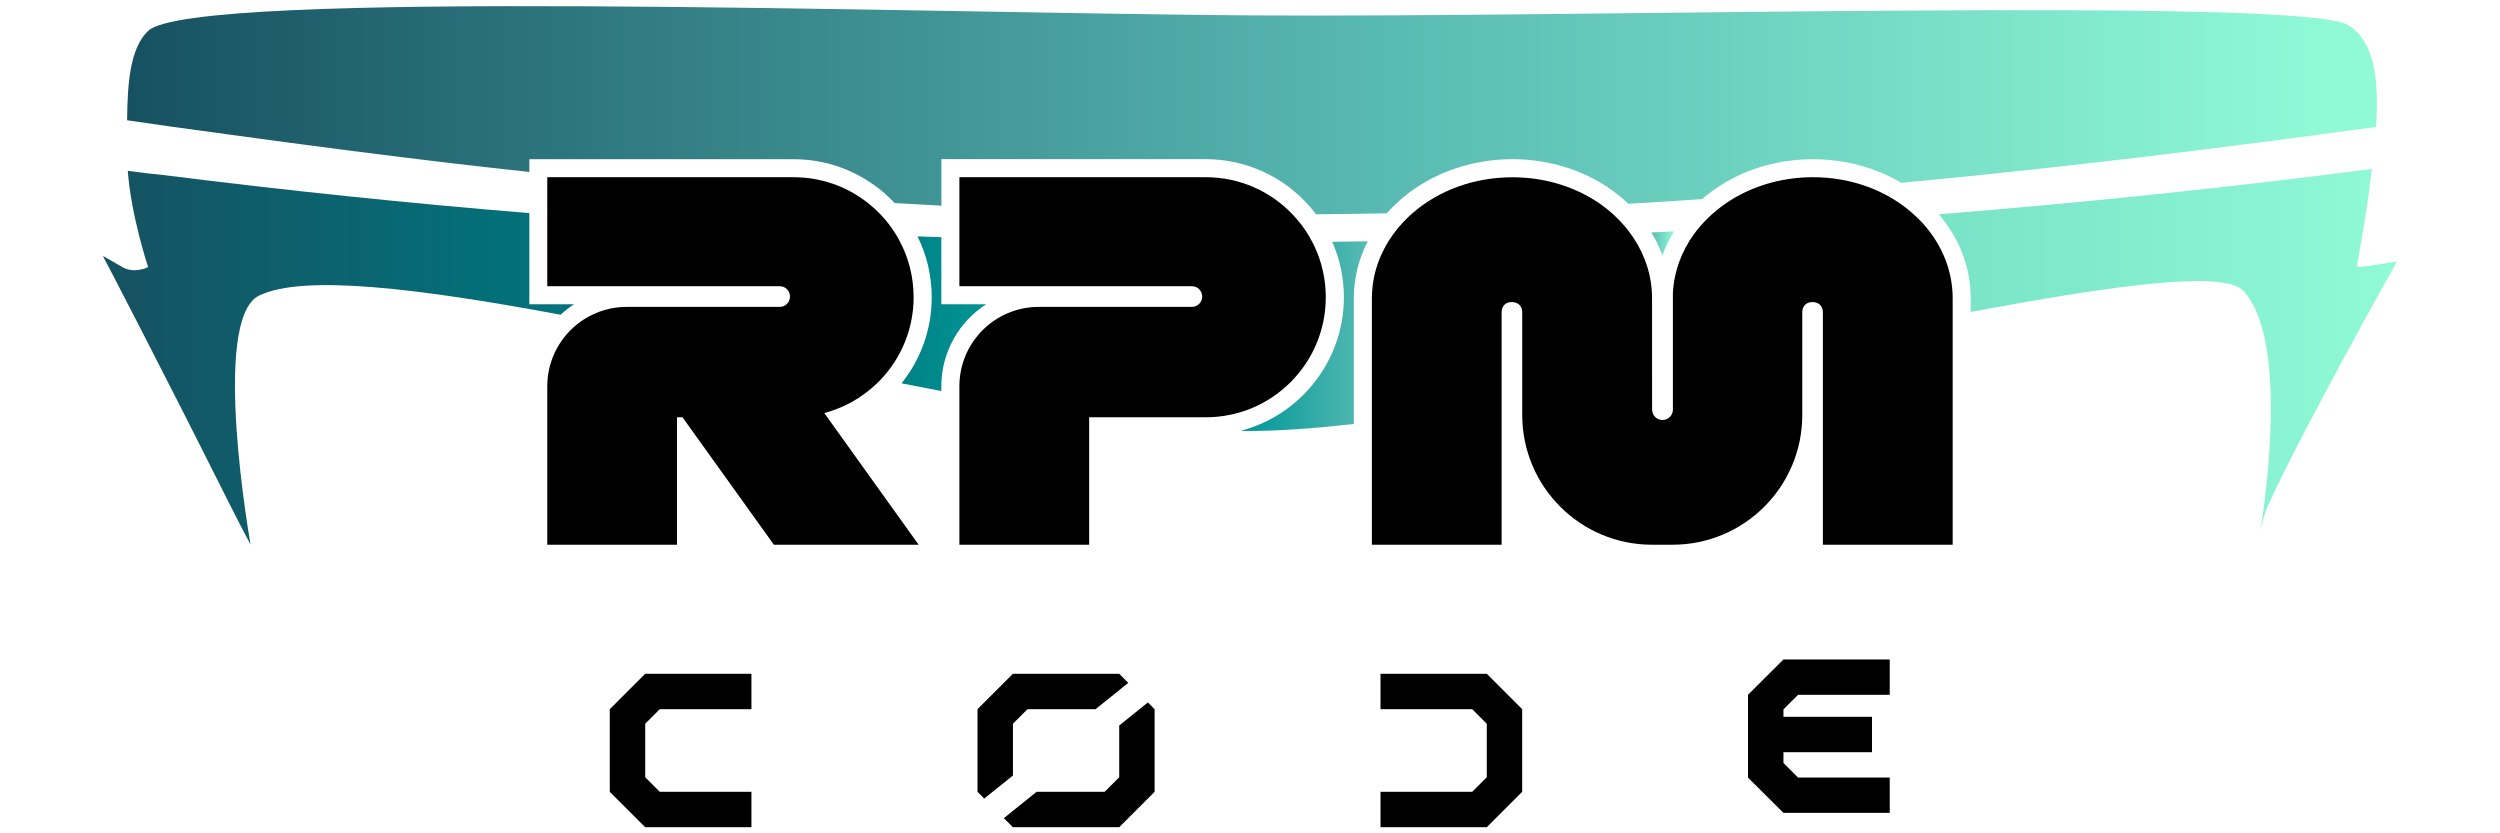 <?xml version="1.0" encoding="UTF-8"?>
<svg id="DEFINITIVO" xmlns="http://www.w3.org/2000/svg" xmlns:xlink="http://www.w3.org/1999/xlink" viewBox="0 0 450 150">
  <defs>
    <style>
      .cls-1 {
        fill: url(#Degradado_sin_nombre_76);
      }

      .cls-1, .cls-2, .cls-3, .cls-4, .cls-5, .cls-6, .cls-7 {
        stroke-width: 0px;
      }

      .cls-2 {
        fill: url(#Degradado_sin_nombre_47);
      }

      .cls-3 {
        fill: url(#Degradado_sin_nombre_81);
      }

      .cls-5 {
        fill: url(#Degradado_sin_nombre_194);
      }

      .cls-6 {
        fill: url(#Degradado_sin_nombre_197);
      }

      .cls-7 {
        fill: url(#Degradado_sin_nombre_155);
      }
    </style>
    <linearGradient id="Degradado_sin_nombre_47" data-name="Degradado sin nombre 47" x1="22.86" y1="19.84" x2="427.82" y2="19.84" gradientUnits="userSpaceOnUse">
      <stop offset="0" stop-color="#165161"/>
      <stop offset=".56" stop-color="#59bab3"/>
      <stop offset=".98" stop-color="#90fad6"/>
    </linearGradient>
    <linearGradient id="Degradado_sin_nombre_76" data-name="Degradado sin nombre 76" x1="18.52" y1="64.4" x2="103.32" y2="64.4" gradientUnits="userSpaceOnUse">
      <stop offset="0" stop-color="#165161"/>
      <stop offset="1" stop-color="#00757d"/>
    </linearGradient>
    <linearGradient id="Degradado_sin_nombre_81" data-name="Degradado sin nombre 81" x1="162.27" y1="56.47" x2="177.51" y2="56.47" gradientUnits="userSpaceOnUse">
      <stop offset="0" stop-color="#008186"/>
      <stop offset=".98" stop-color="#009595"/>
    </linearGradient>
    <linearGradient id="Degradado_sin_nombre_155" data-name="Degradado sin nombre 155" x1="223.28" y1="60.5" x2="246.19" y2="60.5" gradientUnits="userSpaceOnUse">
      <stop offset=".05" stop-color="#009898"/>
      <stop offset="1" stop-color="#59bab3"/>
    </linearGradient>
    <linearGradient id="Degradado_sin_nombre_197" data-name="Degradado sin nombre 197" x1="297.24" y1="43.8" x2="301.33" y2="43.8" gradientUnits="userSpaceOnUse">
      <stop offset="0" stop-color="#59bab3"/>
      <stop offset=".98" stop-color="#90fad6"/>
    </linearGradient>
    <linearGradient id="Degradado_sin_nombre_194" data-name="Degradado sin nombre 194" x1="348.99" y1="63" x2="431.48" y2="63" gradientUnits="userSpaceOnUse">
      <stop offset="0" stop-color="#78e3c7"/>
      <stop offset=".98" stop-color="#90fad6"/>
    </linearGradient>
  </defs>
  <g>
    <polygon class="cls-4" points="116.14 130.27 118.76 127.65 135.26 127.65 135.26 121.28 116.14 121.28 109.76 127.65 109.76 142.53 116.14 148.9 135.26 148.9 135.26 142.53 118.76 142.53 116.14 139.91 116.14 130.27"/>
    <polygon class="cls-4" points="323.65 125.07 340.15 125.07 340.15 118.7 321.02 118.7 314.64 125.07 314.64 139.95 314.64 139.96 321.02 146.32 340.15 146.32 340.15 139.96 323.65 139.96 321.02 137.33 321.02 135.39 336.96 135.39 336.96 129.03 321.02 129.03 321.02 127.69 323.65 125.07"/>
    <polygon class="cls-4" points="273.99 142.53 273.99 127.65 267.62 121.28 248.49 121.28 248.49 127.65 264.99 127.65 267.62 130.27 267.62 139.91 264.99 142.53 248.49 142.53 248.49 148.9 267.62 148.9 273.99 142.53 273.99 142.53"/>
    <g>
      <polygon class="cls-4" points="182.33 139.59 182.33 130.27 184.95 127.65 197.2 127.65 203.09 122.92 201.46 121.28 201.46 121.28 182.33 121.28 175.95 127.65 175.95 142.53 175.95 142.53 177.16 143.74 182.33 139.59"/>
      <polygon class="cls-4" points="201.46 130.59 201.46 139.91 198.83 142.53 186.58 142.53 180.69 147.27 182.33 148.9 201.46 148.9 201.46 148.9 207.83 142.53 207.83 142.53 207.83 127.65 206.62 126.44 201.46 130.59"/>
    </g>
    <path class="cls-2" d="m427.66,22.84c-28.4,3.92-56.88,7.39-85.43,10.07h-.01c-1.17-.7-2.4-1.33-3.7-1.87-3.81-1.57-7.9-2.38-12.17-2.38-6.11,0-11.93,1.66-16.83,4.82-1.13.73-2.18,1.51-3.17,2.36-4.42.31-8.83.6-13.25.84h-.01c-.56-.55-1.16-1.08-1.78-1.57-5.21-4.17-11.99-6.46-19.09-6.46-8,0-15.67,2.96-21.02,8.11-.56.52-1.08,1.07-1.59,1.64-4.24.08-8.47.14-12.71.17-.34-.44-.69-.87-1.05-1.29-4.72-5.48-11.58-8.63-18.8-8.63h-47.6v8.37c-2.81-.14-5.61-.3-8.42-.47-.57-.62-1.2-1.22-1.84-1.79l-.94-.79h-.04c-4.35-3.43-9.74-5.31-15.33-5.31h-47.6v2.29h-.01c-21.57-2.3-43.02-5.2-64.48-8.16l-7.91-1.14c.05-6.61.53-13.01,3.79-16.1,8.15-7.63,137.75-3.21,198.23-2.78,60.51.45,189.53-3.35,197.77,1.75,5.13,3.18,5.51,10.91,5,18.32Z"/>
    <path class="cls-1" d="m95.27,54.77h8.06c-.43.27-.84.57-1.25.88s-.79.65-1.17,1c-25.44-4.73-46.33-7.33-54.28-3.44-8.77,4.27-1.52,44.84-1.52,44.84,0,0-1.94-3.61-4.72-9.17-11.63-23.2-21.26-41.68-21.87-42.81.16.04,1.47.86,3.51,2.01,2.21,1.26,4.63,0,4.63,0,0,0-3.08-9.28-3.66-17.33,2.2.3,4.4.57,6.6.78,21.84,2.75,43.73,5.04,65.68,6.83v16.41Z"/>
    <path class="cls-3" d="m169.44,69.53v.86c-2.38-.45-4.77-.92-7.17-1.39,3.52-4.38,5.44-9.77,5.44-15.5,0-3.82-.88-7.59-2.56-10.95,1.43.05,2.86.1,4.29.14v12.08h8.07c-4.85,3.12-8.07,8.58-8.07,14.76Z"/>
    <path class="cls-7" d="m239.79,43.52c2.13-.03,4.27-.05,6.41-.09-1.66,3.22-2.51,6.68-2.51,10.26v22.63c-7.05.79-13.41,1.25-18.8,1.25-.52,0-1.05,0-1.6-.01,10.69-2.78,18.61-12.51,18.61-24.06,0-3.48-.71-6.82-2.1-9.98Z"/>
    <path class="cls-6" d="m301.33,41.65c-.86,1.38-1.56,2.82-2.1,4.3-.52-1.42-1.18-2.79-1.99-4.11,1.36-.05,2.73-.12,4.09-.19Z"/>
    <path class="cls-5" d="m431.48,47.04s-16.49,29.27-23.13,43.71c-.74,1.59-1.25,3.64-1.49,4.85.94-5.91,5.08-34.37-3.03-43.24-3.46-3.77-23.26-1.03-49.1,3.79v-2.46c0-5.48-2.03-10.78-5.74-15.12,26.04-2.08,52.04-4.81,77.94-8.16-.96,8.58-2.74,17.67-2.74,17.67,3.2-.25,7.29-1.04,7.29-1.04Z"/>
  </g>
  <g>
    <path class="cls-4" d="m238.64,53.5c0,11.94-9.67,21.61-21.59,21.61h-21v22.94h-23.36v-28.52c0-7.9,6.41-14.29,14.29-14.29h27.56c1.03,0,1.86-.83,1.86-1.86s-.83-1.86-1.86-1.86h-41.85v-19.62h44.36c6.15,0,11.68,2.57,15.6,6.68.26.27.51.55.74.82,1.1,1.26,2.05,2.65,2.82,4.16.14.26.27.52.4.79,1.3,2.78,2.03,5.87,2.03,9.15Z"/>
    <path class="cls-4" d="m165.36,98.05h-26.06l-16.45-22.94h-.99v22.94h-23.35v-28.52c0-4.04,1.68-7.69,4.38-10.29.38-.36.77-.7,1.17-1.01.35-.27.7-.53,1.09-.77h.01c2.21-1.4,4.82-2.22,7.64-2.22h27.56c1.03,0,1.84-.83,1.84-1.86s-.82-1.86-1.84-1.86h-41.85v-19.62h44.36c4.86,0,9.35,1.61,12.95,4.33.42.31.82.65,1.21.99h.01c1.72,1.48,3.18,3.24,4.35,5.18.17.29.34.58.49.88,1.65,3.04,2.57,6.52,2.57,10.21,0,5.73-2.23,10.91-5.86,14.77-.27.29-.55.56-.83.83-2.6,2.48-5.81,4.31-9.39,5.26l16.98,23.69Z"/>
    <path class="cls-4" d="m351.48,53.69v44.36h-23.36v-41.85c0-1.03-.68-1.83-1.88-1.83s-1.83.81-1.83,1.83v18.5c0,12.89-10.45,23.35-23.35,23.35h-3.7c-12.9,0-23.36-10.46-23.36-23.36v-18.49c0-1.03-.68-1.83-1.88-1.83s-1.83.81-1.83,1.83v41.85h-23.35v-44.36c0-3.4.91-6.64,2.55-9.52.16-.27.31-.53.47-.79.96-1.55,2.13-2.98,3.48-4.26.29-.29.6-.56.9-.82,4.55-3.94,10.86-6.39,17.89-6.39,6.21,0,11.82,1.91,16.16,5.05.3.22.6.45.9.69,1.61,1.29,3.03,2.77,4.18,4.38.18.23.35.47.51.71,2.17,3.24,3.39,6.98,3.39,10.95v13.37s.01,6.67.01,6.67c0,1.04.83,1.87,1.87,1.87s1.87-.83,1.87-1.87v-20.91c.17-3.87,1.52-7.5,3.75-10.61.19-.26.39-.52.58-.77,1.6-2.01,3.56-3.78,5.82-5.24.44-.29.88-.55,1.34-.81,3.94-2.2,8.64-3.49,13.73-3.49,3.37,0,6.57.56,9.48,1.59.49.17.97.35,1.44.55,2.87,1.2,5.42,2.85,7.54,4.86h.01c.22.19.44.4.65.62,3.77,3.83,6.02,8.8,6.02,14.17Z"/>
  </g>
</svg>